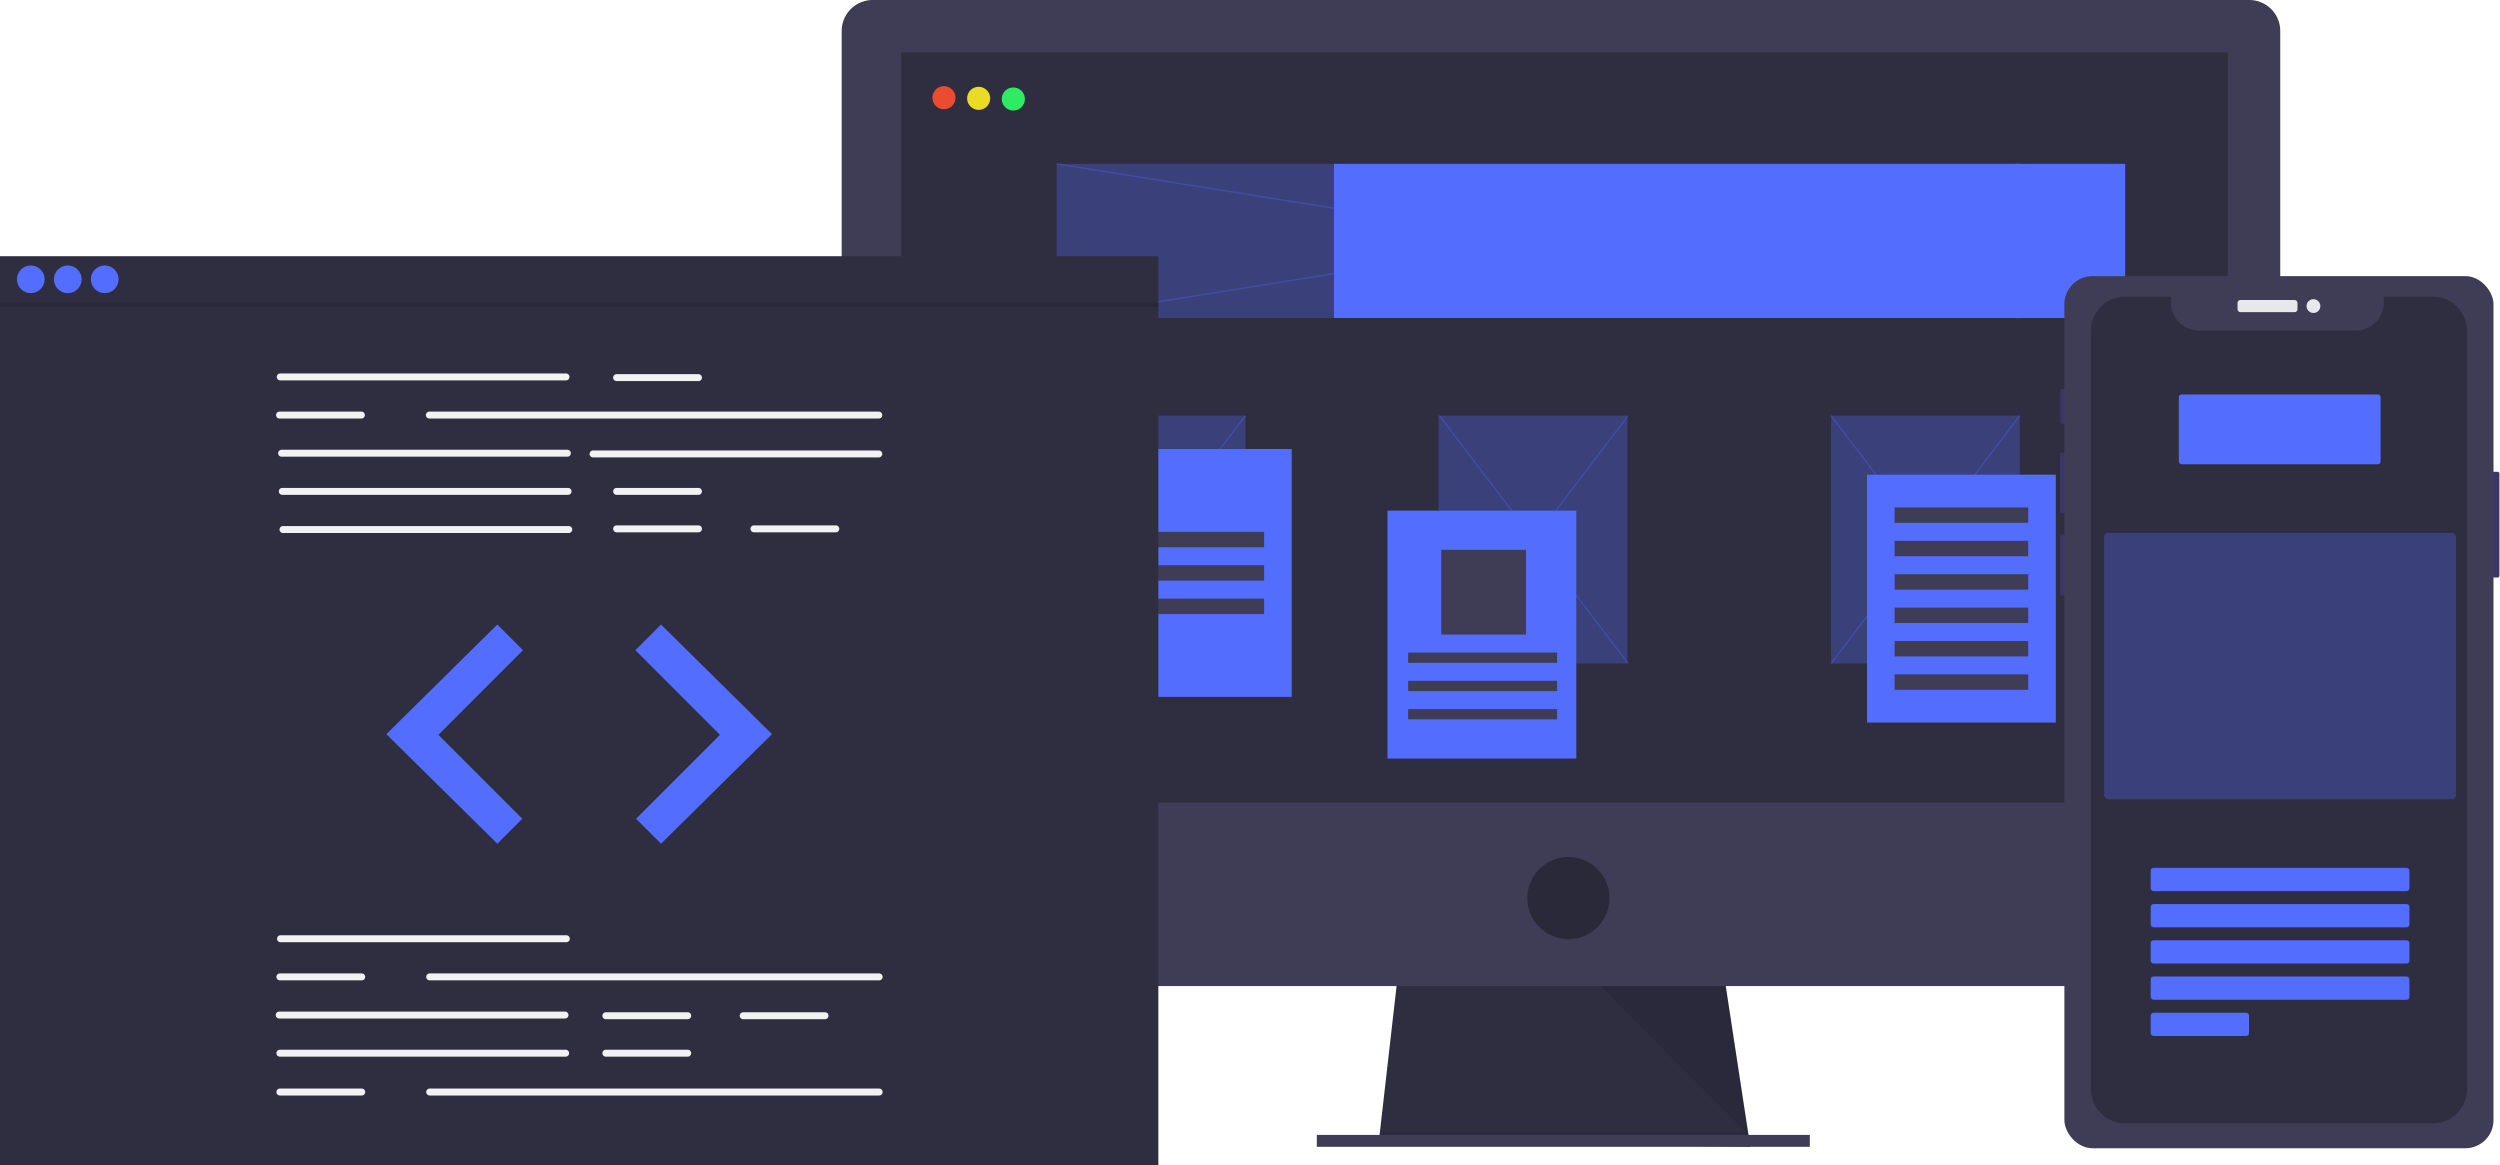 <svg xmlns="http://www.w3.org/2000/svg" xmlns:xlink="http://www.w3.org/1999/xlink" width="3466.616" height="1615.458" viewBox="0 0 3466.616 1615.458"><defs><filter id="a" x="2853.572" y="373.879" width="613.044" height="1227.333" filterUnits="userSpaceOnUse"><feOffset dy="3" input="SourceAlpha"/><feGaussianBlur stdDeviation="3" result="b"/><feFlood flood-opacity="0.443"/><feComposite operator="in" in2="b"/><feComposite in="SourceGraphic"/></filter></defs><g transform="translate(1411.806 640.331)"><g transform="translate(-244.7 -640.331)"><g transform="translate(0 0)"><path d="M996.4,864.705,481.19,858.113l1.5-13.214L507.617,626.92H960.086L993.365,844.9l2.544,16.51Z" transform="translate(263.537 725.512)" fill="#2f2e41"/><path d="M995.91,718.82H738.781l-257.591-3.3,1.5-13.213H993.365Z" transform="translate(263.537 868.102)" opacity="0.1"/><rect width="683.661" height="16.51" transform="translate(658.854 1573.708)" fill="#3f3d56"/><path d="M2249.455,281.787a43,43,0,0,0-42.792-43.2H297.442a43,43,0,0,0-42.792,43.2V1439.082H2249.455Z" transform="translate(-254.65 -238.59)" fill="#3f3d56"/><path d="M254.65,649.8V785.347a42.792,42.792,0,0,0,42.792,42.792H2206.663a42.792,42.792,0,0,0,42.792-42.792V649.8Z" transform="translate(-254.649 539.155)" fill="#3f3d56"/><rect width="1839.568" height="1040.339" transform="translate(82.549 72.66)" fill="#2f2e41"/><path d="M587.42,632.06,792.967,838.474,761.422,632.06Z" transform="translate(464.456 735.234)" opacity="0.1"/><circle cx="57" cy="57" r="57" transform="translate(950.7 1188.331)" fill="#2a293a"/></g><rect width="1841.914" height="1040.363" transform="translate(76.136 69.256)" fill="none"/><line x2="1538.614" transform="translate(217.106 167.652)" fill="none" stroke="#2f2e41" stroke-miterlimit="10" stroke-width="2"/><circle cx="16.029" cy="16.029" r="16.029" transform="translate(125.81 119.46)" fill="#eb4c2f"/><circle cx="16.029" cy="16.029" r="16.029" transform="translate(173.897 120.35)" fill="#eadb24"/><circle cx="16.029" cy="16.029" r="16.029" transform="translate(221.985 121.241)" fill="#2feb62"/><rect width="1335.58" height="213.72" transform="translate(298.142 227.21)" fill="#536dfe" opacity="0.3"/><line y1="213.72" x2="1335.58" transform="translate(298.142 227.21)" fill="none" stroke="#536dfe" stroke-miterlimit="10" stroke-width="2" opacity="0.3"/><line x1="1335.58" y1="213.72" transform="translate(298.142 227.21)" fill="none" stroke="#536dfe" stroke-miterlimit="10" stroke-width="2" opacity="0.3"/><rect width="261.807" height="343.733" transform="translate(298.142 576.287)" fill="#536dfe" opacity="0.3"/><rect width="261.807" height="343.733" transform="translate(1371.914 576.287)" fill="#536dfe" opacity="0.3"/><rect width="261.807" height="343.733" transform="translate(827.732 576.287)" fill="#536dfe" opacity="0.3"/><line x2="261.807" y2="343.733" transform="translate(298.142 576.287)" fill="none" stroke="#536dfe" stroke-miterlimit="10" stroke-width="2" opacity="0.3"/><line x1="261.807" y2="343.733" transform="translate(298.142 576.287)" fill="none" stroke="#536dfe" stroke-miterlimit="10" stroke-width="2" opacity="0.3"/><line x2="261.807" y2="343.733" transform="translate(828.822 576.287)" fill="none" stroke="#536dfe" stroke-miterlimit="10" stroke-width="2" opacity="0.3"/><line x1="261.807" y2="343.733" transform="translate(828.822 576.287)" fill="none" stroke="#536dfe" stroke-miterlimit="10" stroke-width="2" opacity="0.3"/><line x2="261.807" y2="343.733" transform="translate(1371.914 576.287)" fill="none" stroke="#536dfe" stroke-miterlimit="10" stroke-width="2" opacity="0.3"/><line x1="261.807" y2="343.733" transform="translate(1371.914 576.287)" fill="none" stroke="#536dfe" stroke-miterlimit="10" stroke-width="2" opacity="0.3"/><rect width="1097.097" height="213.72" transform="translate(682.667 227.21)" fill="#536dfe"/><rect width="261.807" height="343.733" transform="translate(1421.783 658.213)" fill="#536dfe"/><rect width="185.224" height="21.372" transform="translate(1460.074 703.628)" fill="#3f3d56"/><rect width="185.224" height="21.372" transform="translate(1460.074 749.934)" fill="#3f3d56"/><rect width="185.224" height="21.372" transform="translate(1460.074 796.24)" fill="#3f3d56"/><rect width="185.224" height="21.372" transform="translate(1460.074 842.546)" fill="#3f3d56"/><rect width="185.224" height="21.372" transform="translate(1460.074 888.853)" fill="#3f3d56"/><rect width="185.224" height="21.372" transform="translate(1460.074 935.158)" fill="#3f3d56"/><rect width="261.807" height="343.733" transform="translate(362.258 622.593)" fill="#536dfe"/><rect width="185.224" height="21.372" transform="translate(400.549 737.467)" fill="#3f3d56"/><rect width="185.224" height="21.372" transform="translate(400.549 783.773)" fill="#3f3d56"/><rect width="185.224" height="21.372" transform="translate(400.549 830.079)" fill="#3f3d56"/><rect width="261.807" height="343.733" transform="translate(756.856 708.081)" fill="#536dfe"/><rect width="117.546" height="117.546" transform="translate(831.412 762.401)" fill="#3f3d56"/><rect width="206.596" height="14.248" transform="translate(785.464 904.881)" fill="#3f3d56"/><rect width="206.596" height="14.248" transform="translate(785.464 944.063)" fill="#3f3d56"/><rect width="206.596" height="14.248" transform="translate(785.464 983.246)" fill="#3f3d56"/></g><g transform="translate(1444.757 -260.452)"><rect width="17.774" height="146.586" rx="2.29" transform="translate(591.457 274.323)" fill="#3a3768"/><rect width="9.972" height="48.264" rx="2.29" transform="translate(0.359 159.482)" fill="#3a3768"/><rect width="11.246" height="84.01" rx="2.29" transform="translate(0 247.832)" fill="#3a3768"/><rect width="10.707" height="84.727" rx="2.29" transform="translate(0.179 361.238)" fill="#3a3768"/><g transform="matrix(1, 0, 0, 1, -2856.56, -379.88)" filter="url(#a)"><rect width="595.044" height="1209.333" rx="38.99" transform="translate(2862.57 379.88)" fill="#3f3d56"/></g><rect width="83.095" height="16.877" rx="3.87" transform="translate(246.128 36.104)" fill="#e6e8ec"/><circle cx="9.578" cy="9.578" r="9.578" transform="translate(341.778 34.974)" fill="#e6e8ec"/><path d="M925.215,142.86H857.06v8.2a38.92,38.92,0,0,1-38.92,38.92H601.014a38.9,38.9,0,0,1-38.92-38.92v-8.2h-63.9a47.26,47.26,0,0,0-47.26,47.26V1241.926a47.26,47.26,0,0,0,47.26,47.26H925.215a47.242,47.242,0,0,0,47.242-47.26V190.12A47.242,47.242,0,0,0,925.215,142.86Z" transform="translate(-408.172 -111.365)" fill="#2f2e41"/><rect width="279.793" height="96.851" rx="3.88" transform="translate(164.719 167.069)" fill="#536dfe"/><rect width="358.709" height="32.284" rx="3.88" transform="translate(125.709 823.506)" fill="#536dfe"/><rect width="358.709" height="32.284" rx="3.88" transform="translate(125.709 873.725)" fill="#536dfe"/><rect width="358.709" height="32.284" rx="3.88" transform="translate(125.709 923.944)" fill="#536dfe"/><rect width="358.709" height="32.284" rx="3.88" transform="translate(125.709 974.164)" fill="#536dfe"/><rect width="136.309" height="32.284" rx="3.88" transform="translate(125.709 1024.383)" fill="#536dfe"/><rect width="487.844" height="369.47" rx="5.71" transform="translate(61.142 358.978)" fill="#536dfe" opacity="0.3"/></g><g transform="translate(-1411.806 -285.062)"><rect width="1606.207" height="1260.189" fill="#2f2e41"/><path d="M813.831,270.244H417.581a4.809,4.809,0,1,1,0-9.618h396.25a4.809,4.809,0,0,1,0,9.618Z" transform="translate(-29.001 -98.027)" fill="#f2f2f2"/><path d="M1137.62,295.01H514.392a4.809,4.809,0,1,1,0-9.618H1137.62a4.809,4.809,0,0,1,0,9.618Z" transform="translate(80.968 -69.895)" fill="#f2f2f2"/><path d="M814.731,319.775H418.482a4.809,4.809,0,1,1,0-9.618h396.25a4.809,4.809,0,0,1,0,9.618Z" transform="translate(-27.978 -41.764)" fill="#f2f2f2"/><path d="M1016.91,320.226H620.66a4.809,4.809,0,0,1,0-9.618h396.25a4.809,4.809,0,0,1,0,9.618Z" transform="translate(201.679 -41.252)" fill="#f2f2f2"/><path d="M815.182,344.541H418.932a4.809,4.809,0,1,1,0-9.618h396.25a4.809,4.809,0,1,1,0,9.618Z" transform="translate(-27.467 -13.632)" fill="#f2f2f2"/><path d="M815.632,369.307H419.382a4.809,4.809,0,0,1,0-9.618h396.25a4.809,4.809,0,1,1,0,9.618Z" transform="translate(-26.955 14.5)" fill="#f2f2f2"/><path d="M749.459,270.694H635.97a4.809,4.809,0,1,1,0-9.618H749.459a4.809,4.809,0,0,1,0,9.618Z" transform="translate(219.069 -97.516)" fill="#f2f2f2"/><path d="M749.459,344.541H635.97a4.809,4.809,0,1,1,0-9.618H749.459a4.809,4.809,0,0,1,0,9.618Z" transform="translate(219.069 -13.632)" fill="#f2f2f2"/><path d="M749.459,368.857H635.969a4.809,4.809,0,1,1,0-9.618H749.459a4.809,4.809,0,0,1,0,9.618Z" transform="translate(219.069 13.988)" fill="#f2f2f2"/><path d="M838.615,368.857H725.126a4.809,4.809,0,1,1,0-9.618H838.615a4.809,4.809,0,1,1,0,9.618Z" transform="translate(320.344 13.988)" fill="#f2f2f2"/><path d="M530.62,295.01H417.131a4.809,4.809,0,0,1,0-9.618H530.62a4.809,4.809,0,1,1,0,9.618Z" transform="translate(-29.513 -69.895)" fill="#f2f2f2"/><path d="M814.056,634.975H417.806a4.809,4.809,0,1,1,0-9.617h396.25a4.809,4.809,0,1,1,0,9.618Z" transform="translate(-28.746 316.276)" fill="#f2f2f2"/><path d="M813.155,684.507H416.906a4.809,4.809,0,1,1,0-9.618h396.25a4.809,4.809,0,1,1,0,9.617Z" transform="translate(-29.769 372.54)" fill="#f2f2f2"/><path d="M813.606,709.273H417.356a4.809,4.809,0,1,1,0-9.618h396.25a4.809,4.809,0,0,1,0,9.618Z" transform="translate(-29.257 400.672)" fill="#f2f2f2"/><path d="M742.479,684.957H628.99a4.809,4.809,0,0,1,0-9.618H742.479a4.809,4.809,0,1,1,0,9.618Z" transform="translate(211.141 373.051)" fill="#f2f2f2"/><path d="M742.479,709.273H628.99a4.809,4.809,0,0,1,0-9.618H742.479a4.809,4.809,0,1,1,0,9.618Z" transform="translate(211.141 400.672)" fill="#f2f2f2"/><path d="M831.636,684.957H718.147a4.809,4.809,0,1,1,0-9.618H831.636a4.809,4.809,0,0,1,0,9.618Z" transform="translate(312.415 373.051)" fill="#f2f2f2"/><path d="M1137.845,659.741H514.618a4.809,4.809,0,1,1,0-9.618h623.228a4.809,4.809,0,1,1,0,9.618Z" transform="translate(81.224 344.408)" fill="#f2f2f2"/><path d="M530.845,659.741H417.356a4.809,4.809,0,0,1,0-9.618H530.845a4.809,4.809,0,1,1,0,9.618Z" transform="translate(-29.257 344.408)" fill="#f2f2f2"/><path d="M1137.845,734.489H514.618a4.809,4.809,0,1,1,0-9.618h623.228a4.809,4.809,0,1,1,0,9.618Z" transform="translate(81.224 429.315)" fill="#f2f2f2"/><path d="M530.845,734.489H417.356a4.809,4.809,0,0,1,0-9.618H530.845a4.809,4.809,0,1,1,0,9.618Z" transform="translate(-29.257 429.315)" fill="#f2f2f2"/><path d="M600.9,401.13,447.014,553.09,600.9,705.049l34.623-34.623L519.148,554.051,636.482,436.714Z" transform="translate(88.717 109.631)" fill="#536dfe"/><path d="M644.251,401.13,798.135,553.09,644.251,705.049l-34.623-34.623L726,554.051,608.667,436.714Z" transform="translate(272.341 109.631)" fill="#536dfe"/><circle cx="19.223" cy="19.223" r="19.223" transform="translate(23.495 12.815)" fill="#536dfe"/><circle cx="19.223" cy="19.223" r="19.223" transform="translate(74.757 12.815)" fill="#536dfe"/><circle cx="19.223" cy="19.223" r="19.223" transform="translate(126.019 12.815)" fill="#536dfe"/><rect width="1606.207" height="6.408" transform="translate(0 64.077)" opacity="0.1"/></g></g></svg>